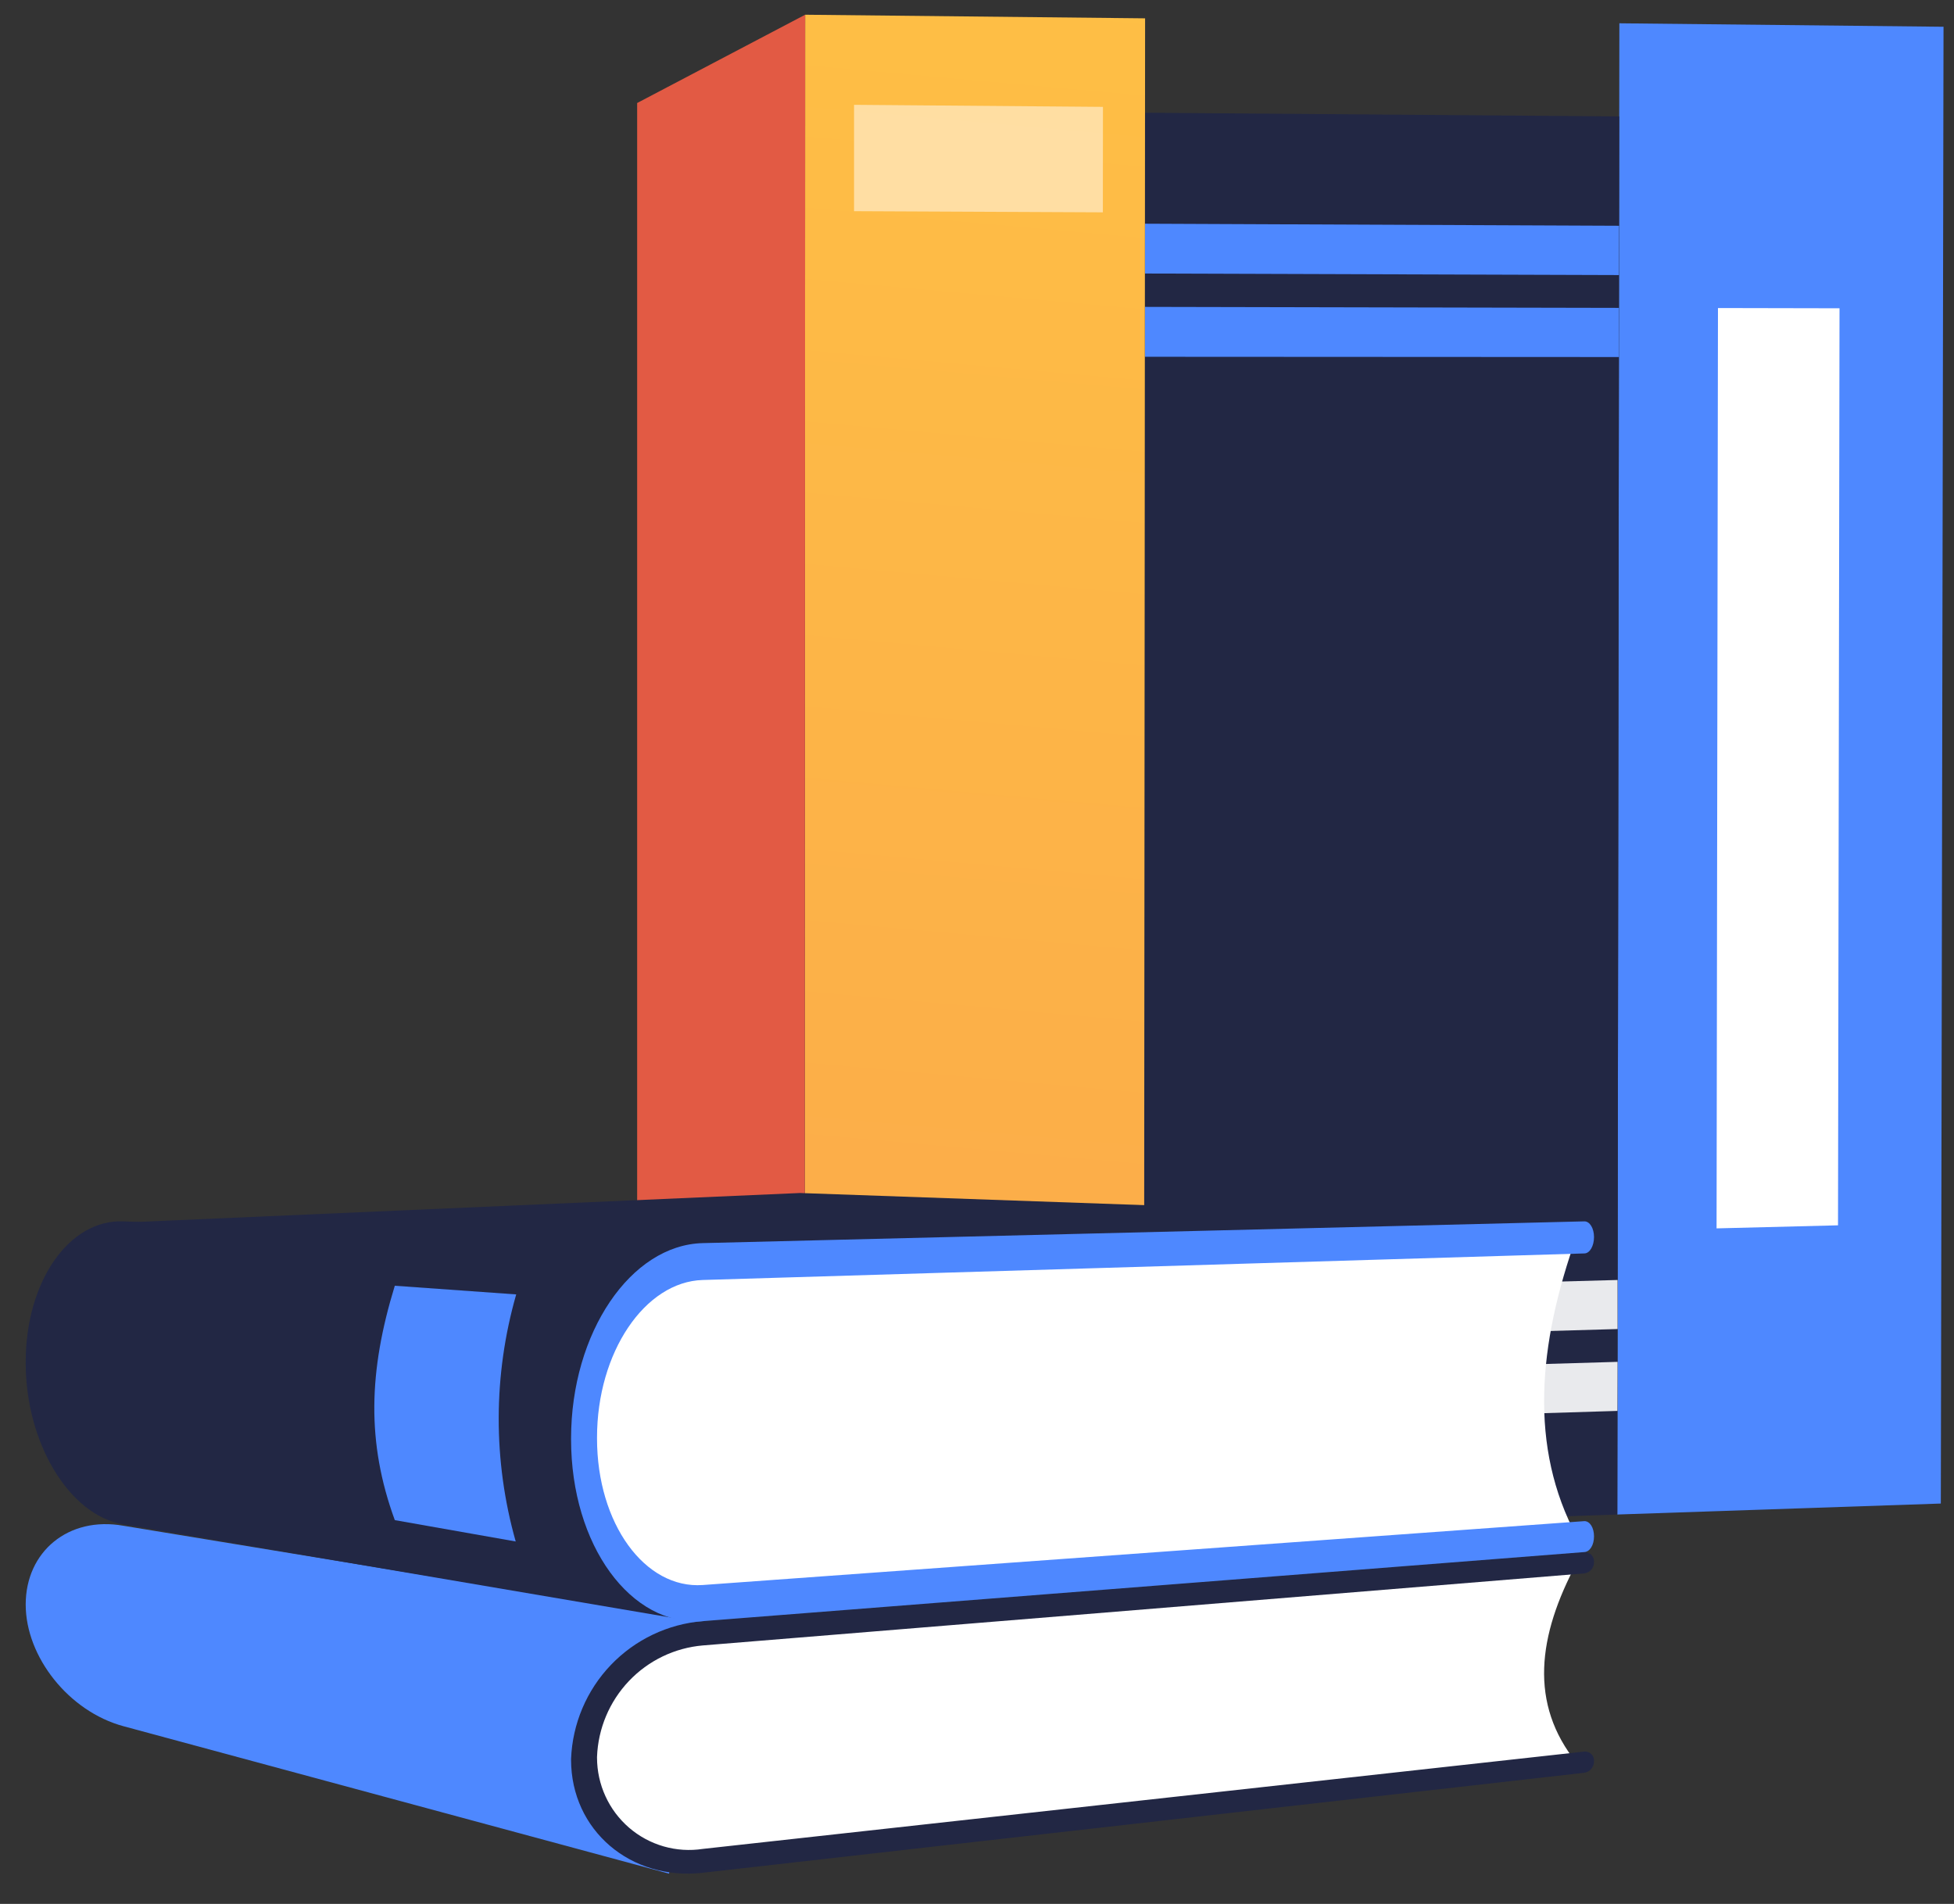 <svg width="39" height="38" viewBox="0 0 39 38" fill="none" xmlns="http://www.w3.org/2000/svg">
<rect x="0" y="0" width="39" height="38" fill="#333333" stroke="none"/>
<path d="M38.737 30.009L32.28 30.228L32.321 0.465L38.791 0.534L38.737 30.009Z" fill="#4E88FF"/>
<g style="mix-blend-mode:soft-light">
<path d="M36.685 24.456L34.261 24.517L34.289 6.148L36.715 6.153L36.685 24.456Z" fill="white"/>
</g>
<path d="M32.28 30.228L22.832 30.549L22.855 2.25L32.318 2.324L32.28 30.228Z" fill="#222744"/>
<path d="M32.313 5.49L22.853 5.459V4.465L32.315 4.506L32.313 5.49Z" fill="#4E88FF"/>
<path d="M32.313 7.126L22.85 7.121L22.853 6.125L32.313 6.145V7.126Z" fill="#4E88FF"/>
<g style="mix-blend-mode:soft-light" opacity="0.9">
<path d="M32.285 26.526L22.835 26.797L22.837 25.802L32.285 25.547V26.526Z" fill="white"/>
</g>
<g style="mix-blend-mode:soft-light" opacity="0.9">
<path d="M32.282 28.16L22.835 28.451V27.459L32.285 27.181L32.282 28.16Z" fill="white"/>
</g>
<path d="M22.832 30.549L16.06 30.778L16.07 0.294L22.855 0.366L22.832 30.549Z" fill="url(#paint0_linear_37_1102)"/>
<g style="mix-blend-mode:soft-light" opacity="0.5">
<path d="M22.012 4.238L17.046 4.215V2.092L22.014 2.133L22.012 4.238Z" fill="white"/>
</g>
<path d="M16.07 0.294L12.717 2.056V30.834L16.06 30.778L16.07 0.294Z" fill="#E25A44"/>
<path d="M2.525 24.398L15.966 23.811L31.452 24.357L16.174 27.706L2.525 24.398Z" fill="#222744"/>
<path d="M13.354 37.396L2.467 34.454C1.372 34.159 0.513 33.068 0.513 32.025C0.513 30.967 1.367 30.258 2.461 30.452L14.147 32.372L13.354 37.396Z" fill="#4E88FF"/>
<path d="M31.472 35.189L13.88 37.159C13.632 37.199 13.378 37.184 13.136 37.115C12.895 37.047 12.671 36.926 12.48 36.763C12.289 36.599 12.135 36.395 12.03 36.166C11.925 35.937 11.871 35.688 11.871 35.436V34.704C11.889 34.166 12.104 33.654 12.475 33.266C12.845 32.877 13.346 32.638 13.88 32.596L31.472 31.191C30.692 32.645 30.514 34.006 31.472 35.189Z" fill="white"/>
<path d="M31.624 35.382L14.028 37.378C12.59 37.542 11.398 36.532 11.398 35.122V35.107C11.425 34.405 11.708 33.737 12.192 33.231C12.677 32.724 13.33 32.413 14.028 32.356L31.624 30.977C31.65 30.977 31.676 30.981 31.7 30.991C31.724 31.001 31.746 31.016 31.764 31.034C31.782 31.053 31.795 31.075 31.804 31.1C31.813 31.124 31.817 31.15 31.815 31.176C31.817 31.231 31.798 31.284 31.763 31.326C31.728 31.368 31.678 31.395 31.624 31.403L14.028 32.841C13.466 32.889 12.941 33.142 12.552 33.552C12.163 33.962 11.937 34.501 11.916 35.066V35.084C11.917 35.349 11.974 35.611 12.085 35.852C12.195 36.093 12.356 36.306 12.556 36.479C12.757 36.652 12.992 36.779 13.246 36.852C13.5 36.925 13.767 36.942 14.028 36.902L31.624 34.959C31.65 34.957 31.676 34.961 31.7 34.97C31.724 34.979 31.745 34.993 31.763 35.011C31.782 35.029 31.795 35.051 31.804 35.075C31.813 35.099 31.817 35.125 31.815 35.15C31.816 35.206 31.798 35.259 31.763 35.302C31.728 35.345 31.679 35.373 31.624 35.382V35.382Z" fill="#222744"/>
<path d="M13.812 32.356L2.467 30.427C1.372 30.241 0.513 28.79 0.513 27.204V27.181C0.513 25.593 1.367 24.334 2.461 24.377L14.498 24.826L13.812 32.356Z" fill="#222744"/>
<path d="M31.472 30.671L14.866 31.928C14.488 31.968 14.106 31.927 13.745 31.809C13.383 31.691 13.05 31.498 12.768 31.243C12.486 30.988 12.26 30.676 12.105 30.328C11.951 29.979 11.871 29.602 11.871 29.221V28.122C11.888 27.33 12.209 26.576 12.767 26.015C13.325 25.455 14.077 25.132 14.866 25.114L31.472 24.66C30.69 26.847 30.517 28.887 31.472 30.671Z" fill="white"/>
<path d="M31.624 30.977L14.028 32.356C12.59 32.468 11.398 30.842 11.398 28.726V28.711C11.398 26.598 12.59 24.846 14.028 24.811L31.624 24.377C31.731 24.377 31.815 24.515 31.815 24.691C31.815 24.867 31.731 25.015 31.624 25.017L14.028 25.547C12.872 25.58 11.916 26.99 11.916 28.691V28.711C11.916 30.409 12.872 31.719 14.028 31.635L31.624 30.36C31.731 30.36 31.815 30.488 31.815 30.664C31.815 30.84 31.731 30.97 31.624 30.977Z" fill="#4E88FF"/>
<path d="M10.293 30.766L7.88 30.34C7.313 28.79 7.357 27.365 7.88 25.662L10.303 25.835C9.841 27.446 9.837 29.154 10.293 30.766V30.766Z" fill="#4E88FF"/>
<defs>
<linearGradient id="paint0_linear_37_1102" x1="21.488" y1="-7.448" x2="10.737" y2="112.399" gradientUnits="userSpaceOnUse">
<stop stop-color="#FFC444"/>
<stop offset="1" stop-color="#F36F56"/>
</linearGradient>
</defs>
</svg>
